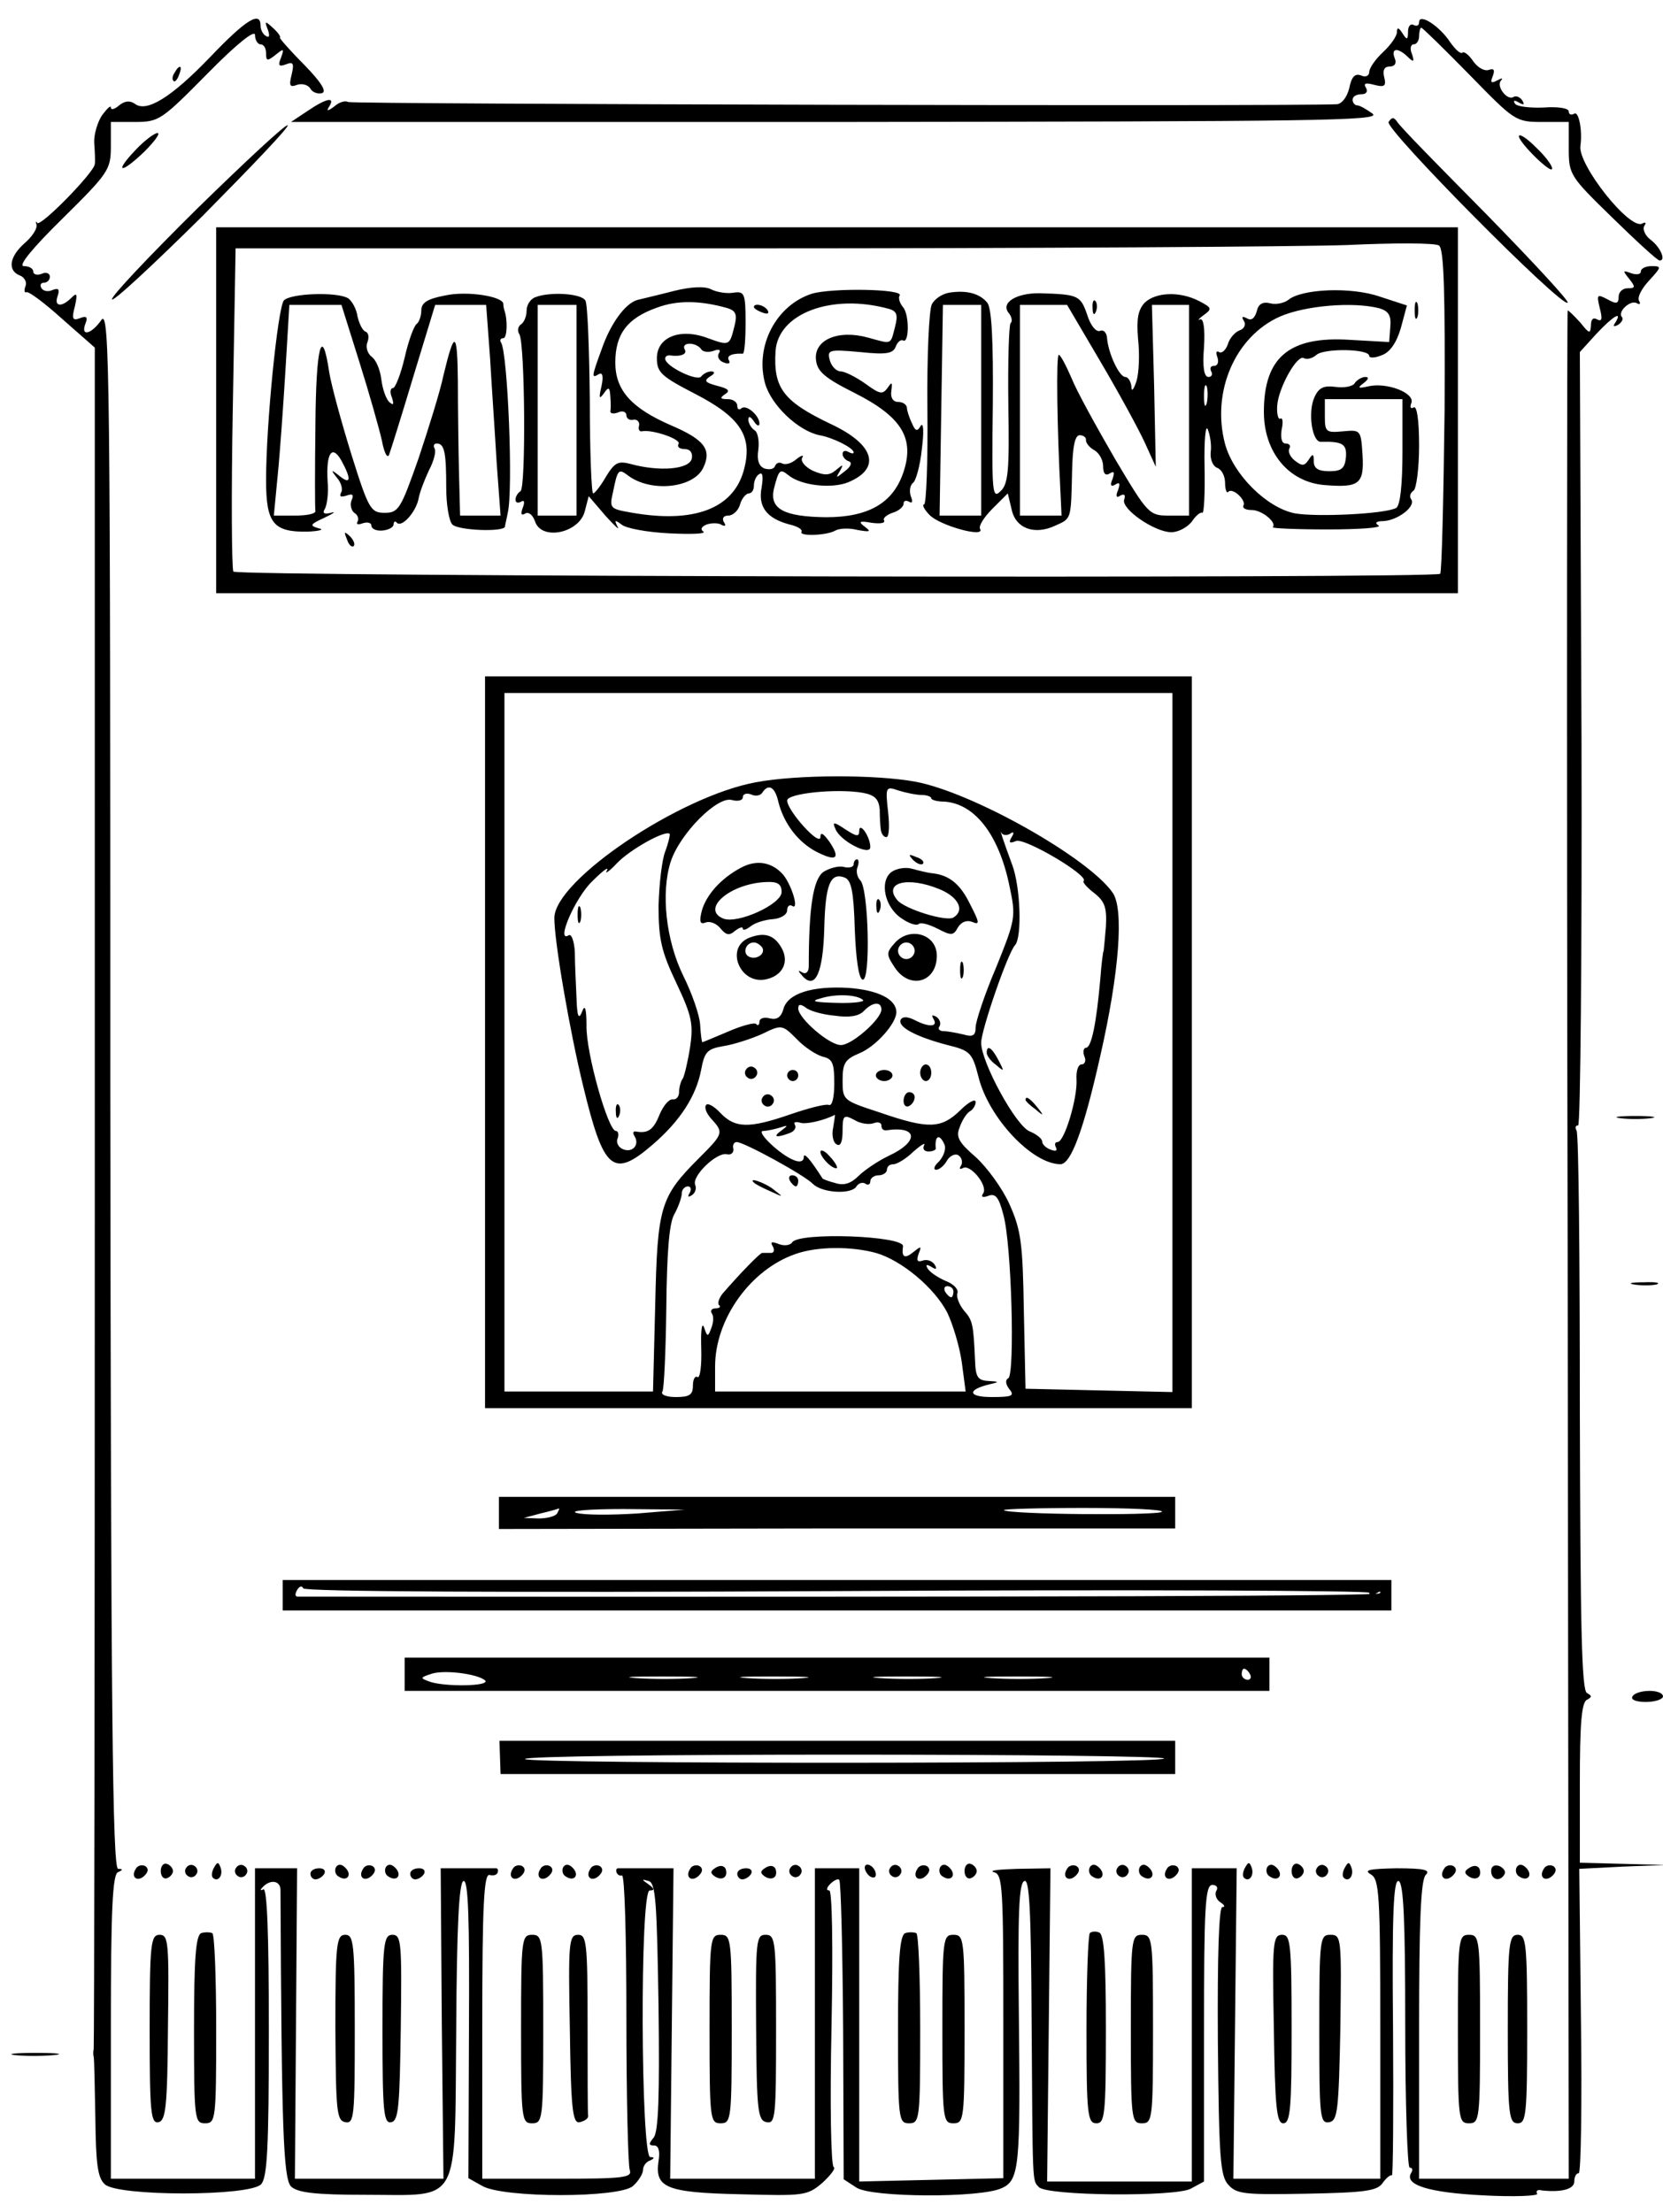 <?xml version="1.0" standalone="no"?>
<!DOCTYPE svg PUBLIC "-//W3C//DTD SVG 20010904//EN"
 "http://www.w3.org/TR/2001/REC-SVG-20010904/DTD/svg10.dtd">
<svg version="1.0" xmlns="http://www.w3.org/2000/svg"
 width="300pt" height="399pt" viewBox="0 0 300 399"
 preserveAspectRatio="xMidYMid meet">
<g transform="translate(0,399) scale(0.1,-0.1)"
fill="#000000" stroke="none">
<path d="M380 3888 c-70 -73 -116 -102 -137 -85 -9 6 -18 5 -28 -3 -8 -7 -15
-9 -15 -4 0 5 -7 -2 -16 -14 -8 -12 -15 -35 -14 -50 1 -15 2 -32 1 -38 -1 -15
-99 -115 -104 -106 -2 4 -3 2 -1 -4 1 -7 -8 -21 -22 -33 -27 -24 -31 -49 -8
-58 8 -3 13 -12 10 -19 -3 -8 -2 -13 2 -11 5 1 34 -21 65 -49 l58 -51 0 -1530
c0 -842 -1 -1534 -2 -1539 -1 -5 -1 -11 0 -14 1 -3 2 -52 3 -110 1 -83 4 -108
17 -120 23 -22 261 -22 282 0 11 12 14 63 14 277 0 171 -3 259 -10 255 -5 -3
-6 -1 -2 3 14 16 33 13 33 -4 2 -430 5 -520 19 -535 12 -11 42 -15 135 -15
173 0 160 -24 163 298 1 186 5 265 13 268 9 3 11 -69 10 -266 l-1 -270 25 -14
c38 -22 248 -22 272 0 10 9 18 22 18 29 0 7 6 15 13 17 8 4 8 6 0 6 -17 1 -19
481 -1 481 9 0 9 3 -2 11 -13 9 -13 10 0 6 13 -3 15 -39 18 -226 2 -159 0
-227 -9 -237 -9 -11 -9 -14 1 -14 8 0 11 -10 8 -28 -7 -48 13 -57 147 -60 115
-3 121 -3 149 21 15 14 24 26 20 28 -5 2 -7 115 -4 252 3 153 1 247 -4 247 -6
0 -5 5 2 12 6 6 14 10 16 7 3 -3 6 -125 7 -272 l1 -268 23 -15 c27 -18 224
-19 262 -1 32 14 34 40 31 311 -2 185 0 240 10 243 9 4 12 -51 13 -251 2 -302
1 -288 13 -301 14 -16 246 -18 274 -3 l24 13 0 267 c0 228 2 268 15 268 8 0
11 -5 7 -11 -3 -6 0 -15 7 -20 8 -5 10 -9 4 -9 -6 0 -9 -86 -8 -241 2 -210 4
-244 19 -260 15 -17 31 -18 141 -16 105 2 127 5 137 19 7 10 15 16 17 14 2 -3
3 117 2 265 -2 207 1 269 10 266 9 -3 12 -70 12 -260 0 -142 4 -257 8 -257 5
0 6 -4 3 -9 -14 -22 31 -36 130 -41 56 -3 100 -1 97 3 -3 5 1 8 8 6 35 -4 59
2 59 16 0 8 3 15 8 15 4 0 6 124 4 275 l-3 274 78 4 78 3 -77 2 -78 2 0 144
c0 106 3 146 13 150 9 5 9 7 0 12 -10 4 -12 123 -13 506 0 275 -2 504 -6 509
-3 5 -2 9 3 9 4 0 7 314 6 697 l-3 698 30 33 c29 31 48 43 34 20 -5 -7 -3 -8
5 -4 7 5 10 11 7 14 -9 9 15 32 27 25 5 -3 7 -1 4 4 -4 6 4 22 18 37 22 24 23
26 5 26 -11 0 -20 -4 -20 -10 0 -5 -8 -6 -17 -3 -16 6 -16 5 -4 -10 12 -15 11
-17 -3 -17 -9 0 -16 -7 -16 -15 0 -13 -4 -14 -20 -5 -19 10 -20 9 -14 -16 5
-19 4 -25 -5 -20 -7 4 -11 0 -11 -11 -1 -16 -3 -15 -19 5 -11 12 -21 22 -23
22 -1 0 -2 -758 0 -1685 l2 -1685 -135 0 -135 0 0 268 c0 195 3 271 12 280 9
9 -2 12 -53 12 -48 -1 -60 -3 -46 -11 15 -9 17 -33 17 -279 l0 -270 -132 0
-133 0 3 280 3 280 -41 0 -40 0 0 -282 0 -283 -130 0 -131 0 3 283 3 282 -60
-1 c-33 -1 -52 -3 -42 -6 16 -4 17 -26 17 -278 l0 -274 -130 -3 -130 -3 0 283
0 282 -40 0 -40 0 0 -280 0 -280 -130 0 -131 0 3 280 3 280 -47 0 c-27 0 -50
0 -53 0 -3 0 -4 -3 -3 -7 2 -5 6 -7 10 -6 5 2 8 -114 8 -256 0 -143 3 -266 6
-275 5 -14 -10 -16 -130 -16 l-136 0 0 275 c0 219 3 275 13 273 7 -2 14 0 15
5 1 4 0 7 -3 7 -3 0 -26 0 -52 0 l-48 0 2 -280 3 -280 -134 0 -134 0 2 280 2
280 -38 0 -38 0 0 -280 0 -280 -130 0 -130 0 0 274 c0 210 3 276 13 279 9 4 9
6 0 6 -10 1 -13 290 -14 1409 0 1281 -1 1405 -16 1385 -18 -26 -38 -31 -29 -7
5 12 2 15 -10 10 -13 -5 -15 -1 -9 21 5 23 4 26 -6 16 -18 -18 -32 -16 -25 3
4 12 2 15 -9 11 -8 -4 -17 -2 -20 3 -4 6 -1 10 4 10 6 0 11 5 11 11 0 6 -7 9
-15 5 -8 -3 -15 -1 -15 4 0 6 -8 10 -17 10 -11 0 15 32 70 86 83 82 87 88 87
130 l0 44 44 0 c43 0 48 4 130 87 53 54 86 80 86 70 0 -9 5 -17 10 -17 6 0 10
-7 10 -16 0 -14 2 -15 17 -3 15 12 16 12 10 -5 -6 -14 -4 -17 9 -12 13 5 15 2
10 -19 -5 -20 -3 -23 10 -18 9 3 20 0 24 -7 4 -7 14 -10 21 -8 9 3 -2 20 -32
51 -26 26 -45 48 -44 49 2 2 -4 10 -13 18 -14 13 -15 12 -9 -3 4 -11 3 -16 -3
-12 -6 3 -10 12 -10 19 0 27 -27 10 -90 -56z"/>
<path d="M2560 3950 c0 -6 -4 -8 -10 -5 -5 3 -10 -2 -10 -12 0 -15 -2 -16 -10
-3 -7 11 -10 11 -10 2 0 -7 -11 -23 -25 -36 -14 -13 -25 -29 -25 -36 0 -7 -7
-10 -15 -6 -11 4 -17 -3 -21 -23 -4 -16 -13 -28 -22 -29 -76 -4 -1776 0 -1784
4 -5 3 -16 0 -25 -8 -12 -9 -15 -9 -9 0 11 18 -5 15 -39 -8 l-30 -20 985 0
c868 1 983 2 966 15 -11 8 -23 15 -28 15 -4 0 -8 5 -8 10 0 6 7 10 16 10 9 0
12 5 8 12 -5 8 0 9 15 5 19 -5 22 -2 18 14 -3 12 0 19 10 19 9 0 13 6 9 15 -7
18 5 20 23 3 11 -11 13 -10 8 5 -4 9 -2 17 3 17 6 0 10 7 10 15 0 8 2 15 4 15
2 0 41 -38 87 -85 81 -83 83 -85 131 -85 l48 0 0 -48 c0 -47 2 -50 79 -125 43
-42 81 -77 85 -77 12 0 1 25 -17 38 -9 7 -14 18 -11 24 4 6 3 8 -3 5 -22 -14
-117 106 -112 140 4 27 -3 63 -11 58 -5 -3 -10 -2 -10 4 0 6 -20 9 -46 7 -25
-1 -48 2 -51 7 -4 6 -1 7 7 2 9 -5 11 -4 6 4 -4 6 -11 9 -16 6 -11 -7 -32 20
-22 30 4 5 1 4 -7 0 -11 -6 -13 -4 -8 8 4 11 2 14 -7 11 -8 -3 -20 4 -28 15
-8 12 -17 19 -20 16 -3 -3 -13 6 -22 19 -19 29 -56 53 -56 36z"/>
<path d="M315 3859 c-4 -6 -5 -12 -2 -15 2 -3 7 2 10 11 7 17 1 20 -8 4z"/>
<path d="M2505 3770 c-8 -12 313 -336 323 -326 3 3 -64 75 -148 161 -84 85
-157 159 -160 166 -6 8 -9 8 -15 -1z"/>
<path d="M356 3614 c-86 -85 -156 -159 -154 -164 2 -5 75 63 163 150 87 88
157 161 154 164 -3 3 -76 -65 -163 -150z"/>
<path d="M245 3720 c-40 -42 -28 -45 15 -4 19 19 30 34 24 34 -5 0 -23 -13
-39 -30z"/>
<path d="M2740 3744 c1 -12 60 -70 60 -58 0 6 -13 23 -30 39 -16 16 -30 25
-30 19z"/>
<path d="M390 3250 l0 -330 1120 0 1120 0 0 330 0 330 -1120 0 -1120 0 0 -330z
m2216 0 c-2 -160 -5 -292 -8 -295 -9 -9 -2172 -5 -2177 4 -3 5 -4 138 -1 296
l5 287 925 0 c509 0 995 3 1080 6 85 4 160 4 166 -1 9 -6 11 -89 10 -297z"/>
<path d="M1215 3465 c-27 -7 -57 -14 -65 -16 -22 -6 -49 -43 -65 -90 -18 -49
-18 -52 -5 -44 7 4 9 -3 5 -22 -5 -21 -4 -24 4 -13 9 13 11 12 12 -5 1 -11 1
-23 0 -27 0 -4 6 -5 14 -2 8 4 15 1 15 -5 0 -6 6 -10 13 -8 6 1 11 -4 10 -10
-2 -7 0 -12 5 -11 17 4 72 -14 66 -23 -3 -5 2 -9 11 -9 10 0 15 -7 13 -17 -4
-20 -59 -24 -110 -10 -23 6 -29 3 -45 -23 -9 -16 -20 -30 -23 -30 -3 0 -6 76
-6 168 -1 93 -4 174 -8 180 -8 13 -64 16 -90 6 -9 -3 -16 -14 -16 -24 0 -11
-5 -22 -10 -25 -6 -4 -7 -12 -3 -18 10 -17 12 -276 2 -283 -5 -3 -9 -10 -9
-15 0 -6 4 -7 10 -4 6 4 7 -1 3 -11 -4 -11 -3 -15 5 -10 6 3 13 -3 17 -14 11
-36 80 -22 90 18 l7 27 30 -35 c17 -19 27 -28 22 -20 -6 12 -5 13 7 4 8 -7 46
-14 86 -16 40 -2 67 -1 62 3 -6 4 -4 9 6 13 9 3 22 3 27 -1 7 -3 8 -1 4 5 -4
7 -1 12 8 12 8 0 18 9 21 20 3 11 11 20 16 20 5 0 9 6 9 14 0 8 4 18 10 21 6
4 7 -5 4 -24 -7 -35 9 -56 50 -67 14 -3 24 -9 22 -13 -6 -9 46 -7 61 2 7 4 25
5 40 1 23 -4 25 -3 13 6 -12 9 -10 11 12 7 15 -2 25 -1 23 4 -3 4 4 10 15 14
11 3 20 11 20 16 0 6 4 7 10 4 6 -4 7 1 3 10 -3 10 -1 20 4 24 5 3 13 31 16
61 4 31 3 49 -2 42 -6 -11 -10 -10 -16 5 -5 10 -9 23 -9 28 -1 6 -8 10 -16 10
-9 0 -14 8 -12 20 2 16 1 17 -7 5 -9 -12 -14 -11 -40 8 -17 12 -37 22 -44 22
-8 0 -17 9 -20 20 -5 19 -2 20 54 15 48 -5 60 -3 65 10 3 8 9 13 13 11 11 -7
12 46 0 60 -6 7 -9 17 -6 21 8 12 -124 14 -159 3 -64 -21 -102 -94 -84 -161
11 -40 60 -86 98 -94 24 -4 62 -23 62 -31 0 -3 -4 -2 -10 1 -5 3 -10 2 -10 -4
0 -5 5 -11 11 -13 7 -2 4 -10 -7 -18 -16 -13 -17 -13 -9 0 7 13 6 13 -7 2 -12
-10 -21 -10 -42 -1 -14 7 -22 17 -19 23 4 6 -1 5 -10 -2 -9 -8 -20 -11 -26 -8
-5 3 -11 1 -13 -5 -2 -5 -10 -7 -19 -4 -10 4 -14 15 -11 34 2 16 -1 32 -7 35
-6 4 -11 13 -11 19 0 7 4 6 10 -3 5 -8 10 -10 10 -4 0 15 -25 36 -33 27 -4 -3
-7 -1 -7 5 0 7 -8 12 -17 12 -14 0 -15 2 -5 9 10 6 6 10 -14 15 -22 6 -25 9
-13 17 9 5 9 9 2 9 -6 0 -14 -4 -18 -9 -6 -10 -65 18 -65 32 0 4 3 6 8 6 19
-3 33 2 27 11 -3 6 1 10 9 10 8 0 17 -4 21 -10 3 -5 13 -6 22 -3 10 4 14 2 10
-4 -4 -6 0 -14 9 -17 8 -3 12 -2 9 4 -5 8 5 13 25 12 3 0 5 25 5 56 0 53 -2
57 -22 54 -12 -2 -30 1 -40 6 -11 6 -36 5 -68 -3z m98 -31 c15 -5 17 -12 12
-32 -9 -36 -9 -36 -48 -22 -50 19 -92 2 -92 -36 0 -26 8 -33 70 -65 83 -43
104 -78 86 -140 -20 -67 -90 -93 -200 -74 -41 7 -42 8 -35 38 8 40 10 42 26
30 41 -32 120 -24 137 14 15 32 2 50 -59 76 -71 31 -100 63 -100 113 0 51 21
80 75 99 37 14 79 13 128 -1z m290 -1 c15 -4 17 -11 12 -31 -9 -35 -5 -33 -49
-21 -54 15 -98 -4 -94 -40 2 -21 16 -33 70 -60 85 -43 109 -82 87 -145 -19
-54 -63 -79 -139 -79 -76 1 -102 15 -94 51 9 35 11 37 26 25 23 -19 78 -25
108 -13 60 25 48 68 -31 105 -86 41 -104 65 -100 131 4 69 102 105 204 77z
m-563 -183 l0 -190 -35 0 -35 0 0 190 0 190 35 0 35 0 0 -190z"/>
<path d="M803 3457 c-32 -6 -43 -13 -43 -27 0 -10 -4 -21 -8 -24 -5 -3 -15
-30 -22 -61 -7 -30 -17 -55 -21 -55 -5 0 -6 -8 -2 -17 4 -13 3 -15 -5 -8 -6 6
-12 24 -14 40 -2 17 -9 35 -17 41 -8 6 -12 18 -8 27 3 9 2 17 -4 19 -5 2 -11
14 -14 27 -2 14 -10 28 -17 33 -20 12 -104 9 -116 -4 -11 -15 -32 -222 -32
-324 0 -78 13 -94 75 -93 22 1 31 4 20 6 -17 5 -16 7 10 19 17 8 22 12 12 9
-12 -3 -16 -1 -11 7 4 7 7 29 5 50 -3 51 8 67 25 37 18 -33 17 -44 -3 -28 -16
13 -17 12 -5 -3 8 -9 11 -22 7 -27 -3 -7 0 -8 10 -5 11 4 14 2 9 -9 -3 -8 0
-18 5 -22 6 -3 9 -11 6 -16 -3 -5 1 -6 9 -3 9 3 16 1 16 -4 0 -6 9 -10 20 -9
11 1 20 6 20 11 0 5 3 7 6 3 9 -9 34 19 39 43 2 12 11 35 19 52 9 17 13 34 10
39 -3 5 -1 9 4 9 14 0 17 -17 17 -80 0 -30 5 -60 11 -66 10 -11 93 -14 95 -4
0 3 3 14 5 25 10 42 0 287 -12 307 -3 4 -1 8 4 8 7 0 8 33 2 50 -1 3 -2 8 -2
11 2 14 -65 25 -105 16z m-155 -119 c18 -57 36 -121 41 -143 4 -22 10 -33 13
-25 3 8 23 72 44 142 l39 128 46 0 46 0 7 -95 c3 -52 9 -138 12 -190 l7 -95
-37 0 -36 0 -2 78 c-1 42 -2 116 -2 164 -1 92 -6 94 -26 11 -6 -29 -27 -96
-45 -150 -32 -91 -36 -98 -61 -98 -25 0 -29 6 -60 105 -18 58 -36 124 -40 148
-13 88 -24 49 -25 -95 -1 -81 -1 -151 0 -155 0 -5 -16 -8 -37 -8 l-38 0 7 73
c4 39 10 125 14 190 l7 117 47 0 47 0 32 -102z"/>
<path d="M1712 3462 c-12 -2 -26 -11 -31 -21 -5 -9 -9 -94 -8 -189 1 -95 -2
-172 -6 -172 -4 0 0 -9 10 -19 18 -19 101 -42 91 -25 -3 5 7 21 22 36 l28 28
7 -29 c7 -34 41 -47 79 -29 29 13 28 10 30 98 1 45 5 65 14 65 6 0 12 -4 11
-9 0 -5 6 -13 15 -18 9 -5 16 -18 16 -29 0 -13 4 -18 12 -13 8 5 9 2 5 -10 -5
-11 -3 -15 5 -10 8 5 9 2 5 -10 -5 -11 -3 -15 4 -10 7 4 10 1 7 -7 -6 -17 55
-59 85 -59 13 0 29 9 37 19 7 11 16 18 19 16 3 -2 5 36 4 83 -1 49 2 78 6 67
4 -10 7 -29 5 -41 -1 -13 4 -25 12 -28 8 -3 14 -15 14 -27 0 -12 3 -20 6 -16
8 8 33 -16 27 -25 -2 -5 5 -8 15 -8 19 0 46 -23 38 -31 -2 -2 42 -4 99 -4 57
0 98 3 92 7 -8 5 -4 8 8 8 26 1 59 26 51 39 -4 5 -2 12 4 16 5 3 10 40 10 81
0 47 -4 73 -10 69 -5 -3 -7 0 -4 8 7 18 -44 38 -78 30 -18 -4 -20 -3 -8 6 9 7
10 11 3 11 -6 0 -15 -5 -19 -11 -3 -6 -19 -9 -34 -7 -22 3 -31 -1 -39 -19 -12
-27 -4 -81 12 -80 39 1 47 -4 45 -28 -2 -20 -8 -25 -30 -25 -20 0 -28 5 -28
18 0 14 -2 14 -9 3 -8 -12 -12 -12 -25 -2 -9 7 -13 17 -10 22 3 5 0 9 -7 9 -7
0 -9 10 -7 25 3 13 2 22 -2 20 -4 -3 -7 8 -6 23 2 32 36 93 48 86 5 -3 15 -1
23 6 14 12 95 11 95 -2 0 -4 10 -4 22 1 15 5 27 22 35 49 l11 41 -49 16 c-52
18 -141 14 -165 -6 -8 -6 -23 -9 -33 -6 -13 3 -21 -1 -24 -15 -4 -13 -10 -17
-18 -12 -8 4 -10 3 -5 -5 4 -6 1 -14 -8 -17 -8 -3 -18 -14 -21 -25 -4 -11 -11
-17 -16 -14 -5 3 -6 -1 -3 -9 3 -9 1 -16 -6 -16 -6 0 -8 -4 -5 -10 3 -5 1 -10
-5 -10 -8 0 -11 18 -8 54 2 34 -1 52 -7 50 -5 -3 -3 1 7 8 15 11 14 13 -9 25
-35 18 -78 16 -98 -3 -12 -13 -15 -29 -12 -65 3 -27 2 -61 -3 -77 -5 -15 -9
-20 -9 -9 -1 9 -6 17 -11 17 -11 0 -31 43 -33 71 -1 9 -6 15 -13 12 -7 -2 -17
10 -23 30 -12 34 -16 36 -84 38 -43 1 -73 -17 -57 -36 5 -6 7 -15 3 -18 -3 -4
-5 -70 -4 -147 2 -118 0 -143 -14 -156 -15 -15 -16 -3 -14 155 1 117 -2 175
-10 185 -14 17 -38 23 -69 18z m58 -212 l0 -190 -37 0 -38 0 3 190 3 190 34 0
35 0 0 -190z m215 88 c33 -56 69 -122 80 -146 l20 -44 -3 146 -4 146 33 0 34
0 0 -190 0 -190 -36 0 c-36 0 -38 2 -98 103 -33 57 -69 122 -78 145 -10 23
-20 42 -23 42 -5 0 -3 -134 3 -247 l2 -43 -37 0 -38 0 0 190 0 190 43 0 42 0
60 -102z m503 96 c17 -5 22 -13 20 -34 l-2 -27 -71 4 c-110 7 -155 -32 -155
-130 0 -73 45 -127 110 -132 62 -5 71 2 68 54 -3 45 -3 46 -35 43 -31 -3 -33
-1 -33 27 l0 31 70 0 70 0 0 -94 c0 -60 -4 -97 -11 -102 -18 -11 -143 -17
-183 -10 -51 10 -111 70 -126 125 -25 94 18 194 99 230 46 20 132 27 179 15z
m-311 -171 c-3 -10 -5 -4 -5 12 0 17 2 24 5 18 2 -7 2 -21 0 -30z"/>
<path d="M1971 3434 c0 -11 3 -14 6 -6 3 7 2 16 -1 19 -3 4 -6 -2 -5 -13z"/>
<path d="M2552 3430 c0 -14 2 -19 5 -12 2 6 2 18 0 25 -3 6 -5 1 -5 -13z"/>
<path d="M1360 3436 c0 -2 7 -7 16 -10 8 -3 12 -2 9 4 -6 10 -25 14 -25 6z"/>
<path d="M626 3017 c3 -10 9 -15 12 -12 3 3 0 11 -7 18 -10 9 -11 8 -5 -6z"/>
<path d="M875 2110 l0 -660 638 0 637 0 0 660 0 660 -637 0 -638 0 0 -660z
m1240 0 l0 -631 -133 3 -132 3 -3 140 c-2 123 -5 146 -26 193 -13 29 -41 67
-61 85 -30 26 -36 36 -29 53 4 12 12 25 18 29 6 3 11 11 11 17 0 7 -13 0 -28
-15 -34 -33 -57 -34 -144 -4 -67 22 -68 22 -68 58 0 31 4 38 30 49 30 12 68
55 67 75 -1 23 -33 39 -86 43 -66 4 -111 -10 -118 -39 -4 -14 -12 -19 -24 -16
-11 3 -19 0 -19 -6 0 -6 -3 -8 -6 -4 -3 3 -26 -3 -51 -14 -24 -10 -45 -19 -46
-19 -1 0 -3 14 -4 32 -1 17 -15 57 -30 87 -32 65 -41 151 -23 207 17 51 84
118 110 111 11 -3 20 -1 20 5 0 6 7 8 15 5 8 -4 17 -2 20 3 11 17 23 11 29
-16 10 -40 36 -73 68 -90 37 -19 45 -13 24 18 -11 15 -16 18 -16 8 -1 -18 -60
48 -60 66 0 13 89 22 136 14 22 -4 29 -11 31 -30 0 -14 1 -31 2 -37 1 -7 5
-13 10 -13 5 0 6 21 3 46 -5 45 -4 46 19 38 13 -4 32 -8 42 -8 9 0 17 -3 17
-6 0 -3 11 -6 24 -6 55 -4 98 -60 117 -152 12 -56 11 -60 -24 -147 -21 -49
-37 -98 -37 -108 0 -15 -5 -18 -22 -13 -13 3 -29 6 -36 6 -7 0 -11 4 -7 9 3 5
0 13 -6 17 -8 4 -9 3 -5 -4 9 -15 -9 -15 -34 -2 -12 6 -21 7 -25 1 -7 -13 27
-31 84 -46 41 -10 45 -14 56 -57 18 -74 97 -158 148 -158 19 0 42 62 72 196
34 149 43 265 22 294 -44 63 -253 181 -356 200 -71 13 -212 13 -287 -1 -138
-25 -364 -177 -364 -245 0 -43 28 -205 52 -303 37 -153 54 -167 125 -106 50
43 79 88 88 136 6 32 11 37 40 42 19 3 50 13 70 22 35 17 36 17 62 -9 14 -15
36 -29 47 -32 18 -4 21 -12 21 -48 0 -26 -4 -42 -10 -39 -6 2 -37 -6 -69 -17
-75 -26 -100 -25 -126 2 -11 12 -23 19 -26 15 -4 -4 0 -15 9 -25 23 -25 22
-27 -22 -71 -70 -70 -75 -87 -79 -263 l-4 -158 -134 0 -134 0 0 630 0 630 603
0 602 0 0 -630z m-293 376 c7 5 8 2 3 -6 -6 -10 -4 -12 8 -7 16 6 131 -62 122
-72 -3 -2 6 -12 19 -22 19 -15 23 -26 21 -61 -2 -24 -4 -43 -4 -43 -1 0 -4
-22 -6 -50 -7 -80 -16 -125 -26 -125 -4 0 -6 -7 -3 -15 4 -8 1 -15 -5 -15 -6
0 -10 -12 -9 -27 2 -34 -22 -113 -34 -113 -5 0 -6 -4 -3 -10 3 -6 -1 -7 -9 -4
-9 3 -16 10 -16 15 0 5 -10 13 -22 18 -25 9 -88 125 -88 160 0 23 48 162 61
176 13 14 10 105 -5 145 -16 43 -24 68 -19 57 3 -4 10 -4 15 -1z m-622 -32
c-6 -15 -11 -60 -12 -98 0 -60 5 -82 32 -139 28 -59 31 -74 25 -115 -4 -26
-10 -51 -13 -57 -4 -5 -7 -17 -7 -25 0 -8 -5 -14 -11 -13 -7 1 -17 -11 -24
-27 -11 -28 -21 -35 -43 -31 -5 1 -6 -3 -2 -9 9 -15 -4 -30 -21 -23 -8 3 -13
12 -10 19 3 8 1 14 -3 14 -14 0 -54 141 -53 190 0 32 -3 39 -8 25 -6 -15 -9
-9 -10 25 -1 25 -3 61 -3 82 -1 20 -6 34 -11 31 -24 -15 11 67 42 97 19 19 31
28 27 20 -5 -8 4 -2 18 13 24 25 87 60 95 53 1 -2 -2 -16 -8 -32z m357 -268
c3 -3 -18 -6 -48 -5 -40 1 -48 3 -29 8 28 9 67 7 77 -3z m-52 -28 c27 -4 44
-1 53 8 16 17 32 18 32 3 0 -17 -52 -63 -72 -64 -20 -2 -78 48 -78 66 0 8 4 8
13 2 6 -6 30 -13 52 -15z m-2 -202 c-3 -13 0 -27 6 -30 7 -5 11 4 11 24 0 28
2 30 21 20 11 -7 27 -9 35 -6 8 3 14 1 14 -4 0 -6 3 -9 8 -9 58 9 61 -20 5
-46 -19 -9 -44 -26 -54 -36 -14 -14 -27 -18 -42 -13 -12 3 -22 7 -23 8 -23 36
-34 48 -34 39 0 -8 -7 -10 -17 -6 -25 9 -71 53 -56 53 6 0 20 3 30 6 15 5 15
4 3 -5 -17 -12 -10 -14 14 -5 9 3 13 10 10 15 -3 5 1 6 9 4 10 -4 44 4 63 14
1 1 -1 -10 -3 -23z m201 -31 c3 -8 -2 -21 -10 -30 -9 -8 -11 -15 -5 -15 5 0
14 7 19 16 5 9 15 14 21 10 6 -4 8 -12 5 -18 -4 -6 -3 -8 3 -5 13 8 45 -31 37
-45 -5 -7 -2 -9 9 -5 13 5 19 -3 27 -34 15 -53 21 -287 9 -295 -6 -3 -5 -11 2
-20 10 -12 4 -14 -32 -14 -43 0 -45 13 -4 23 18 4 18 5 -2 6 -19 1 -23 7 -24
36 -3 66 -4 73 -20 91 -9 11 -14 25 -12 31 3 7 -7 17 -20 22 -14 6 -28 15 -33
22 -5 8 -3 9 6 4 9 -6 11 -4 6 4 -5 7 -14 10 -22 7 -9 -3 -11 0 -7 12 6 15 5
15 -10 3 -15 -12 -21 -9 -18 11 2 19 -188 26 -200 7 -3 -5 -14 -7 -24 -3 -13
5 -16 4 -11 -4 4 -7 2 -12 -3 -12 -6 0 -13 0 -16 0 -4 0 -40 -37 -72 -74 -6
-8 -9 -17 -6 -20 4 -3 1 -6 -6 -6 -7 0 -10 -4 -7 -9 4 -5 3 -17 -1 -27 -6 -16
-7 -16 -13 2 -4 10 -6 -7 -5 -38 1 -31 -2 -55 -7 -52 -4 3 -8 -4 -8 -15 0 -17
-6 -21 -31 -21 -16 0 -28 4 -24 10 3 5 6 73 7 151 1 98 5 151 14 168 8 14 14
32 14 39 0 6 5 12 11 12 5 0 7 -5 3 -12 -4 -7 -3 -8 4 -4 6 4 9 12 6 19 -6 16
39 59 57 55 8 -2 13 3 12 10 -2 6 1 12 6 12 13 0 123 -60 138 -76 17 -16 69
-19 78 -4 4 6 11 8 16 5 5 -4 9 -1 9 4 0 6 7 11 15 11 8 0 15 5 15 10 0 6 5
10 12 10 6 0 23 10 36 23 14 12 22 17 19 11 -3 -6 0 -11 8 -11 8 0 14 3 13 6
-2 23 7 27 16 6z m-124 -195 c46 -13 106 -63 129 -108 10 -21 22 -61 26 -89
l7 -53 -226 0 -226 0 0 45 c0 86 64 175 145 203 39 14 101 14 145 2z m140 -70
c0 -5 -2 -10 -4 -10 -3 0 -8 5 -11 10 -3 6 -1 10 4 10 6 0 11 -4 11 -10z"/>
<path d="M1507 2495 c8 -22 63 -50 63 -33 0 19 -20 47 -20 29 0 -11 -5 -10
-25 3 -21 14 -24 14 -18 1z"/>
<path d="M1647 2439 c7 -7 15 -10 18 -7 3 3 -2 9 -12 12 -14 6 -15 5 -6 -5z"/>
<path d="M1337 2425 c-36 -19 -63 -49 -71 -78 -5 -20 -3 -25 7 -21 8 3 20 -2
27 -11 10 -12 16 -13 26 -4 8 6 14 8 14 4 0 -4 6 -2 14 4 7 6 25 12 40 13 14
1 26 8 26 16 0 7 4 11 9 8 13 -9 0 36 -16 56 -20 23 -48 28 -76 13z m73 -44
c0 -22 -79 -58 -105 -48 -42 17 13 64 78 66 20 1 27 -4 27 -18z"/>
<path d="M1540 2431 c0 -5 -8 -7 -17 -5 -10 3 -27 -2 -38 -9 -18 -14 -26 -63
-26 -170 0 -10 -5 -15 -12 -11 -8 5 -8 3 1 -7 23 -25 37 7 39 88 2 78 11 100
37 90 12 -5 16 -26 18 -93 2 -53 7 -89 14 -91 15 -5 11 164 -4 179 -6 6 -8 17
-5 24 3 8 2 14 -1 14 -3 0 -6 -4 -6 -9z"/>
<path d="M1608 2417 c-22 -17 -12 -64 19 -84 13 -9 26 -13 30 -10 3 4 18 0 34
-8 25 -13 29 -13 37 2 6 10 16 14 26 10 14 -6 13 -1 -4 32 -18 37 -38 53 -70
56 -8 1 -24 5 -35 8 -11 3 -27 1 -37 -6z m87 -31 c34 -14 46 -38 25 -51 -13
-8 -87 15 -101 31 -27 32 18 44 76 20z"/>
<path d="M1581 2354 c0 -11 3 -14 6 -6 3 7 2 16 -1 19 -3 4 -6 -2 -5 -13z"/>
<path d="M1353 2299 c-47 -17 -18 -88 31 -75 28 7 40 31 26 56 -13 23 -30 29
-57 19z m22 -18 c7 -12 -12 -24 -25 -16 -11 7 -4 25 10 25 5 0 11 -4 15 -9z"/>
<path d="M1615 2290 c-16 -18 -17 -21 -1 -45 27 -41 76 -27 76 21 0 39 -48 53
-75 24z m35 -15 c0 -8 -7 -15 -15 -15 -8 0 -15 7 -15 15 0 8 7 15 15 15 8 0
15 -7 15 -15z"/>
<path d="M1732 2240 c0 -14 2 -19 5 -12 2 6 2 18 0 25 -3 6 -5 1 -5 -13z"/>
<path d="M1346 2061 c-4 -5 -2 -12 3 -15 5 -4 12 -2 15 3 4 5 2 12 -3 15 -5 4
-12 2 -15 -3z"/>
<path d="M1660 2055 c0 -8 5 -15 10 -15 6 0 10 7 10 15 0 8 -4 15 -10 15 -5 0
-10 -7 -10 -15z"/>
<path d="M1420 2050 c0 -5 5 -10 10 -10 6 0 10 5 10 10 0 6 -4 10 -10 10 -5 0
-10 -4 -10 -10z"/>
<path d="M1580 2050 c0 -5 7 -10 15 -10 8 0 15 5 15 10 0 6 -7 10 -15 10 -8 0
-15 -4 -15 -10z"/>
<path d="M1376 2011 c-4 -5 -2 -12 3 -15 5 -4 12 -2 15 3 4 5 2 12 -3 15 -5 4
-12 2 -15 -3z"/>
<path d="M1630 2004 c0 -8 5 -12 10 -9 6 3 10 10 10 16 0 5 -4 9 -10 9 -5 0
-10 -7 -10 -16z"/>
<path d="M1780 2091 c0 -5 7 -15 17 -22 15 -13 15 -12 4 9 -12 23 -21 28 -21
13z"/>
<path d="M1850 2006 c0 -2 8 -10 18 -17 15 -13 16 -12 3 4 -13 16 -21 21 -21
13z"/>
<path d="M1042 2340 c0 -14 2 -19 5 -12 2 6 2 18 0 25 -3 6 -5 1 -5 -13z"/>
<path d="M1111 1984 c0 -11 3 -14 6 -6 3 7 2 16 -1 19 -3 4 -6 -2 -5 -13z"/>
<path d="M1480 1912 c0 -5 7 -15 15 -22 8 -7 15 -9 15 -6 0 4 -7 14 -15 22 -8
9 -15 11 -15 6z"/>
<path d="M1425 1860 c3 -5 8 -10 11 -10 2 0 4 5 4 10 0 6 -5 10 -11 10 -5 0
-7 -4 -4 -10z"/>
<path d="M1361 1856 c2 -2 15 -9 29 -15 24 -11 24 -11 6 3 -16 13 -49 24 -35
12z"/>
<path d="M2923 1973 c15 -2 39 -2 55 0 15 2 2 4 -28 4 -30 0 -43 -2 -27 -4z"/>
<path d="M2948 1673 c12 -2 30 -2 40 0 9 3 -1 5 -23 4 -22 0 -30 -2 -17 -4z"/>
<path d="M900 1261 l0 -29 610 1 610 0 0 29 0 28 -610 0 -610 0 0 -29z m105
-1 c-3 -5 -18 -9 -33 -9 l-27 1 30 8 c17 4 31 8 33 9 2 0 0 -3 -3 -9z m145 0
c-47 -3 -96 -3 -110 1 -14 4 23 7 85 7 l110 -1 -85 -7z m946 3 c-7 -7 -277 -5
-285 3 -2 2 62 4 144 4 82 0 145 -3 141 -7z"/>
<path d="M510 1113 l0 -28 1000 0 1000 0 0 28 0 27 -1000 0 -1000 0 0 -27z
m1000 7 c528 3 960 1 960 -3 0 -5 6 -5 13 -1 6 4 9 4 6 0 -5 -5 -523 -7 -1952
-6 -5 0 -5 5 -1 12 4 7 9 8 11 3 2 -6 360 -8 963 -5z"/>
<path d="M730 970 l0 -30 780 0 780 0 0 30 0 30 -780 0 -780 0 0 -30z m145
-11 c11 -11 -75 -12 -101 -2 -16 6 -16 7 2 13 22 9 85 1 99 -11z m1380 11 c3
-5 1 -10 -4 -10 -6 0 -11 5 -11 10 0 6 2 10 4 10 3 0 8 -4 11 -10z m-1007 -7
c-26 -2 -71 -2 -100 0 -29 2 -8 3 47 3 55 0 79 -1 53 -3z m200 0 c-26 -2 -71
-2 -100 0 -29 2 -8 3 47 3 55 0 79 -1 53 -3z m240 0 c-26 -2 -71 -2 -100 0
-29 2 -8 3 47 3 55 0 79 -1 53 -3z m200 0 c-26 -2 -71 -2 -100 0 -29 2 -8 3
47 3 55 0 79 -1 53 -3z"/>
<path d="M2945 930 c-4 -6 7 -10 24 -10 17 0 31 5 31 10 0 6 -11 10 -24 10
-14 0 -28 -4 -31 -10z"/>
<path d="M902 820 l1 -30 609 0 608 0 0 30 0 30 -609 0 -610 0 1 -30z m1198
-2 c0 -10 -1147 -10 -1153 -1 -3 5 256 8 574 8 318 0 579 -3 579 -7z"/>
<path d="M245 619 c-10 -15 3 -25 16 -12 7 7 7 13 1 17 -6 3 -14 1 -17 -5z"/>
<path d="M290 615 c0 -9 5 -15 11 -13 6 2 11 8 11 13 0 5 -5 11 -11 13 -6 2
-11 -4 -11 -13z"/>
<path d="M336 621 c-4 -5 -2 -12 3 -15 5 -4 12 -2 15 3 4 5 2 12 -3 15 -5 4
-12 2 -15 -3z"/>
<path d="M386 621 c-4 -7 -5 -15 -2 -18 9 -9 19 4 14 18 -4 11 -6 11 -12 0z"/>
<path d="M426 621 c-4 -5 -2 -12 3 -15 5 -4 12 -2 15 3 4 5 2 12 -3 15 -5 4
-12 2 -15 -3z"/>
<path d="M606 622 c-3 -6 -1 -14 5 -17 15 -10 25 3 12 16 -7 7 -13 7 -17 1z"/>
<path d="M655 619 c-10 -15 3 -25 16 -12 7 7 7 13 1 17 -6 3 -14 1 -17 -5z"/>
<path d="M696 622 c-3 -6 -1 -14 5 -17 15 -10 25 3 12 16 -7 7 -13 7 -17 1z"/>
<path d="M925 619 c-10 -15 3 -25 16 -12 7 7 7 13 1 17 -6 3 -14 1 -17 -5z"/>
<path d="M975 619 c-10 -15 3 -25 16 -12 7 7 7 13 1 17 -6 3 -14 1 -17 -5z"/>
<path d="M1016 622 c-3 -6 -1 -14 5 -17 15 -10 25 3 12 16 -7 7 -13 7 -17 1z"/>
<path d="M1065 619 c-10 -15 3 -25 16 -12 7 7 7 13 1 17 -6 3 -14 1 -17 -5z"/>
<path d="M1245 619 c-10 -15 3 -25 16 -12 7 7 7 13 1 17 -6 3 -14 1 -17 -5z"/>
<path d="M1291 621 c-10 -6 -10 -10 -1 -16 13 -8 24 -1 19 14 -3 6 -10 7 -18
2z"/>
<path d="M1381 621 c-10 -6 -10 -10 -1 -16 13 -8 24 -1 19 14 -3 6 -10 7 -18
2z"/>
<path d="M1426 621 c-4 -5 -2 -12 3 -15 5 -4 12 -2 15 3 4 5 2 12 -3 15 -5 4
-12 2 -15 -3z"/>
<path d="M1560 621 c0 -5 5 -13 10 -16 6 -3 10 -2 10 4 0 5 -4 13 -10 16 -5 3
-10 2 -10 -4z"/>
<path d="M1606 621 c-4 -5 -2 -12 3 -15 5 -4 12 -2 15 3 4 5 2 12 -3 15 -5 4
-12 2 -15 -3z"/>
<path d="M1655 619 c-10 -15 3 -25 16 -12 7 7 7 13 1 17 -6 3 -14 1 -17 -5z"/>
<path d="M1696 622 c-3 -6 -1 -14 5 -17 15 -10 25 3 12 16 -7 7 -13 7 -17 1z"/>
<path d="M1740 615 c0 -9 5 -15 11 -13 6 2 11 8 11 13 0 5 -5 11 -11 13 -6 2
-11 -4 -11 -13z"/>
<path d="M1925 619 c-10 -15 3 -25 16 -12 7 7 7 13 1 17 -6 3 -14 1 -17 -5z"/>
<path d="M1966 622 c-3 -6 -1 -14 5 -17 15 -10 25 3 12 16 -7 7 -13 7 -17 1z"/>
<path d="M2016 621 c-4 -5 -2 -12 3 -15 5 -4 12 -2 15 3 4 5 2 12 -3 15 -5 4
-12 2 -15 -3z"/>
<path d="M2056 622 c-3 -6 -1 -14 5 -17 15 -10 25 3 12 16 -7 7 -13 7 -17 1z"/>
<path d="M2105 619 c-10 -15 3 -25 16 -12 7 7 7 13 1 17 -6 3 -14 1 -17 -5z"/>
<path d="M2246 621 c-4 -7 -5 -15 -2 -18 9 -9 19 4 14 18 -4 11 -6 11 -12 0z"/>
<path d="M2286 622 c-3 -6 -1 -14 5 -17 15 -10 25 3 12 16 -7 7 -13 7 -17 1z"/>
<path d="M2330 615 c0 -9 5 -15 11 -13 6 2 11 8 11 13 0 5 -5 11 -11 13 -6 2
-11 -4 -11 -13z"/>
<path d="M2376 621 c-4 -5 -2 -12 3 -15 5 -4 12 -2 15 3 4 5 2 12 -3 15 -5 4
-12 2 -15 -3z"/>
<path d="M2426 621 c-4 -7 -5 -15 -2 -18 9 -9 19 4 14 18 -4 11 -6 11 -12 0z"/>
<path d="M2605 619 c-10 -15 3 -25 16 -12 7 7 7 13 1 17 -6 3 -14 1 -17 -5z"/>
<path d="M2651 621 c-10 -6 -10 -10 -1 -16 13 -8 24 -1 19 14 -3 6 -10 7 -18
2z"/>
<path d="M2690 615 c0 -16 16 -20 24 -6 3 5 -1 11 -9 15 -9 3 -15 0 -15 -9z"/>
<path d="M2736 622 c-3 -6 -1 -14 5 -17 15 -10 25 3 12 16 -7 7 -13 7 -17 1z"/>
<path d="M2785 619 c-10 -15 3 -25 16 -12 7 7 7 13 1 17 -6 3 -14 1 -17 -5z"/>
<path d="M560 610 c0 -5 4 -10 9 -10 6 0 13 5 16 10 3 6 -1 10 -9 10 -9 0 -16
-4 -16 -10z"/>
<path d="M740 610 c0 -5 4 -10 9 -10 6 0 13 5 16 10 3 6 -1 10 -9 10 -9 0 -16
-4 -16 -10z"/>
<path d="M1330 610 c0 -5 4 -10 9 -10 6 0 13 5 16 10 3 6 -1 10 -9 10 -9 0
-16 -4 -16 -10z"/>
<path d="M363 503 c-10 -4 -13 -48 -13 -174 0 -162 1 -169 20 -169 19 0 20 7
20 169 0 94 -3 172 -7 174 -5 2 -14 2 -20 0z"/>
<path d="M1633 503 c-10 -4 -13 -48 -13 -174 0 -162 1 -169 20 -169 19 0 20 7
20 169 0 94 -3 172 -7 174 -5 2 -14 2 -20 0z"/>
<path d="M1966 503 c-3 -4 -6 -82 -6 -175 0 -153 2 -168 18 -168 15 0 17 15
17 170 0 119 -3 171 -12 174 -6 3 -14 2 -17 -1z"/>
<path d="M270 329 c0 -149 2 -170 16 -167 13 3 16 28 17 171 2 153 1 167 -15
167 -16 0 -18 -15 -18 -171z"/>
<path d="M605 333 c1 -151 2 -168 18 -171 16 -3 17 11 17 167 0 156 -2 171
-17 171 -16 0 -18 -15 -18 -167z"/>
<path d="M690 329 c0 -149 2 -170 16 -167 13 3 15 28 17 171 2 153 1 167 -15
167 -16 0 -18 -15 -18 -171z"/>
<path d="M940 330 c0 -163 1 -170 20 -170 19 0 20 7 20 170 0 163 -1 170 -20
170 -19 0 -20 -7 -20 -170z"/>
<path d="M1028 329 c2 -145 5 -170 18 -167 8 2 15 6 15 11 -1 4 -1 79 -1 167
0 146 -2 160 -17 160 -17 0 -18 -14 -15 -171z"/>
<path d="M1280 330 c0 -163 1 -170 20 -170 19 0 20 7 20 170 0 163 -1 170 -20
170 -19 0 -20 -7 -20 -170z"/>
<path d="M1364 333 c1 -151 3 -168 19 -171 16 -3 17 10 17 167 0 161 -1 171
-19 171 -17 0 -18 -10 -17 -167z"/>
<path d="M1700 330 c0 -163 1 -170 20 -170 19 0 20 7 20 170 0 163 -1 170 -20
170 -19 0 -20 -7 -20 -170z"/>
<path d="M2040 330 c0 -163 1 -170 20 -170 19 0 20 7 20 170 0 163 -1 170 -20
170 -19 0 -20 -7 -20 -170z"/>
<path d="M2298 330 c2 -141 5 -170 17 -170 13 0 15 28 15 170 0 155 -2 170
-17 170 -17 0 -18 -14 -15 -170z"/>
<path d="M2380 329 c0 -157 1 -170 18 -167 15 3 17 20 20 171 2 162 2 167 -18
167 -19 0 -20 -6 -20 -171z"/>
<path d="M2630 330 c0 -163 1 -170 20 -170 19 0 20 7 20 170 0 163 -1 170 -20
170 -19 0 -20 -7 -20 -170z"/>
<path d="M2720 330 c0 -155 2 -170 18 -170 15 0 17 15 17 170 0 155 -2 170
-17 170 -16 0 -18 -15 -18 -170z"/>
<path d="M27 283 c18 -2 50 -2 70 0 21 2 7 4 -32 4 -38 0 -55 -2 -38 -4z"/>
</g>
</svg>
